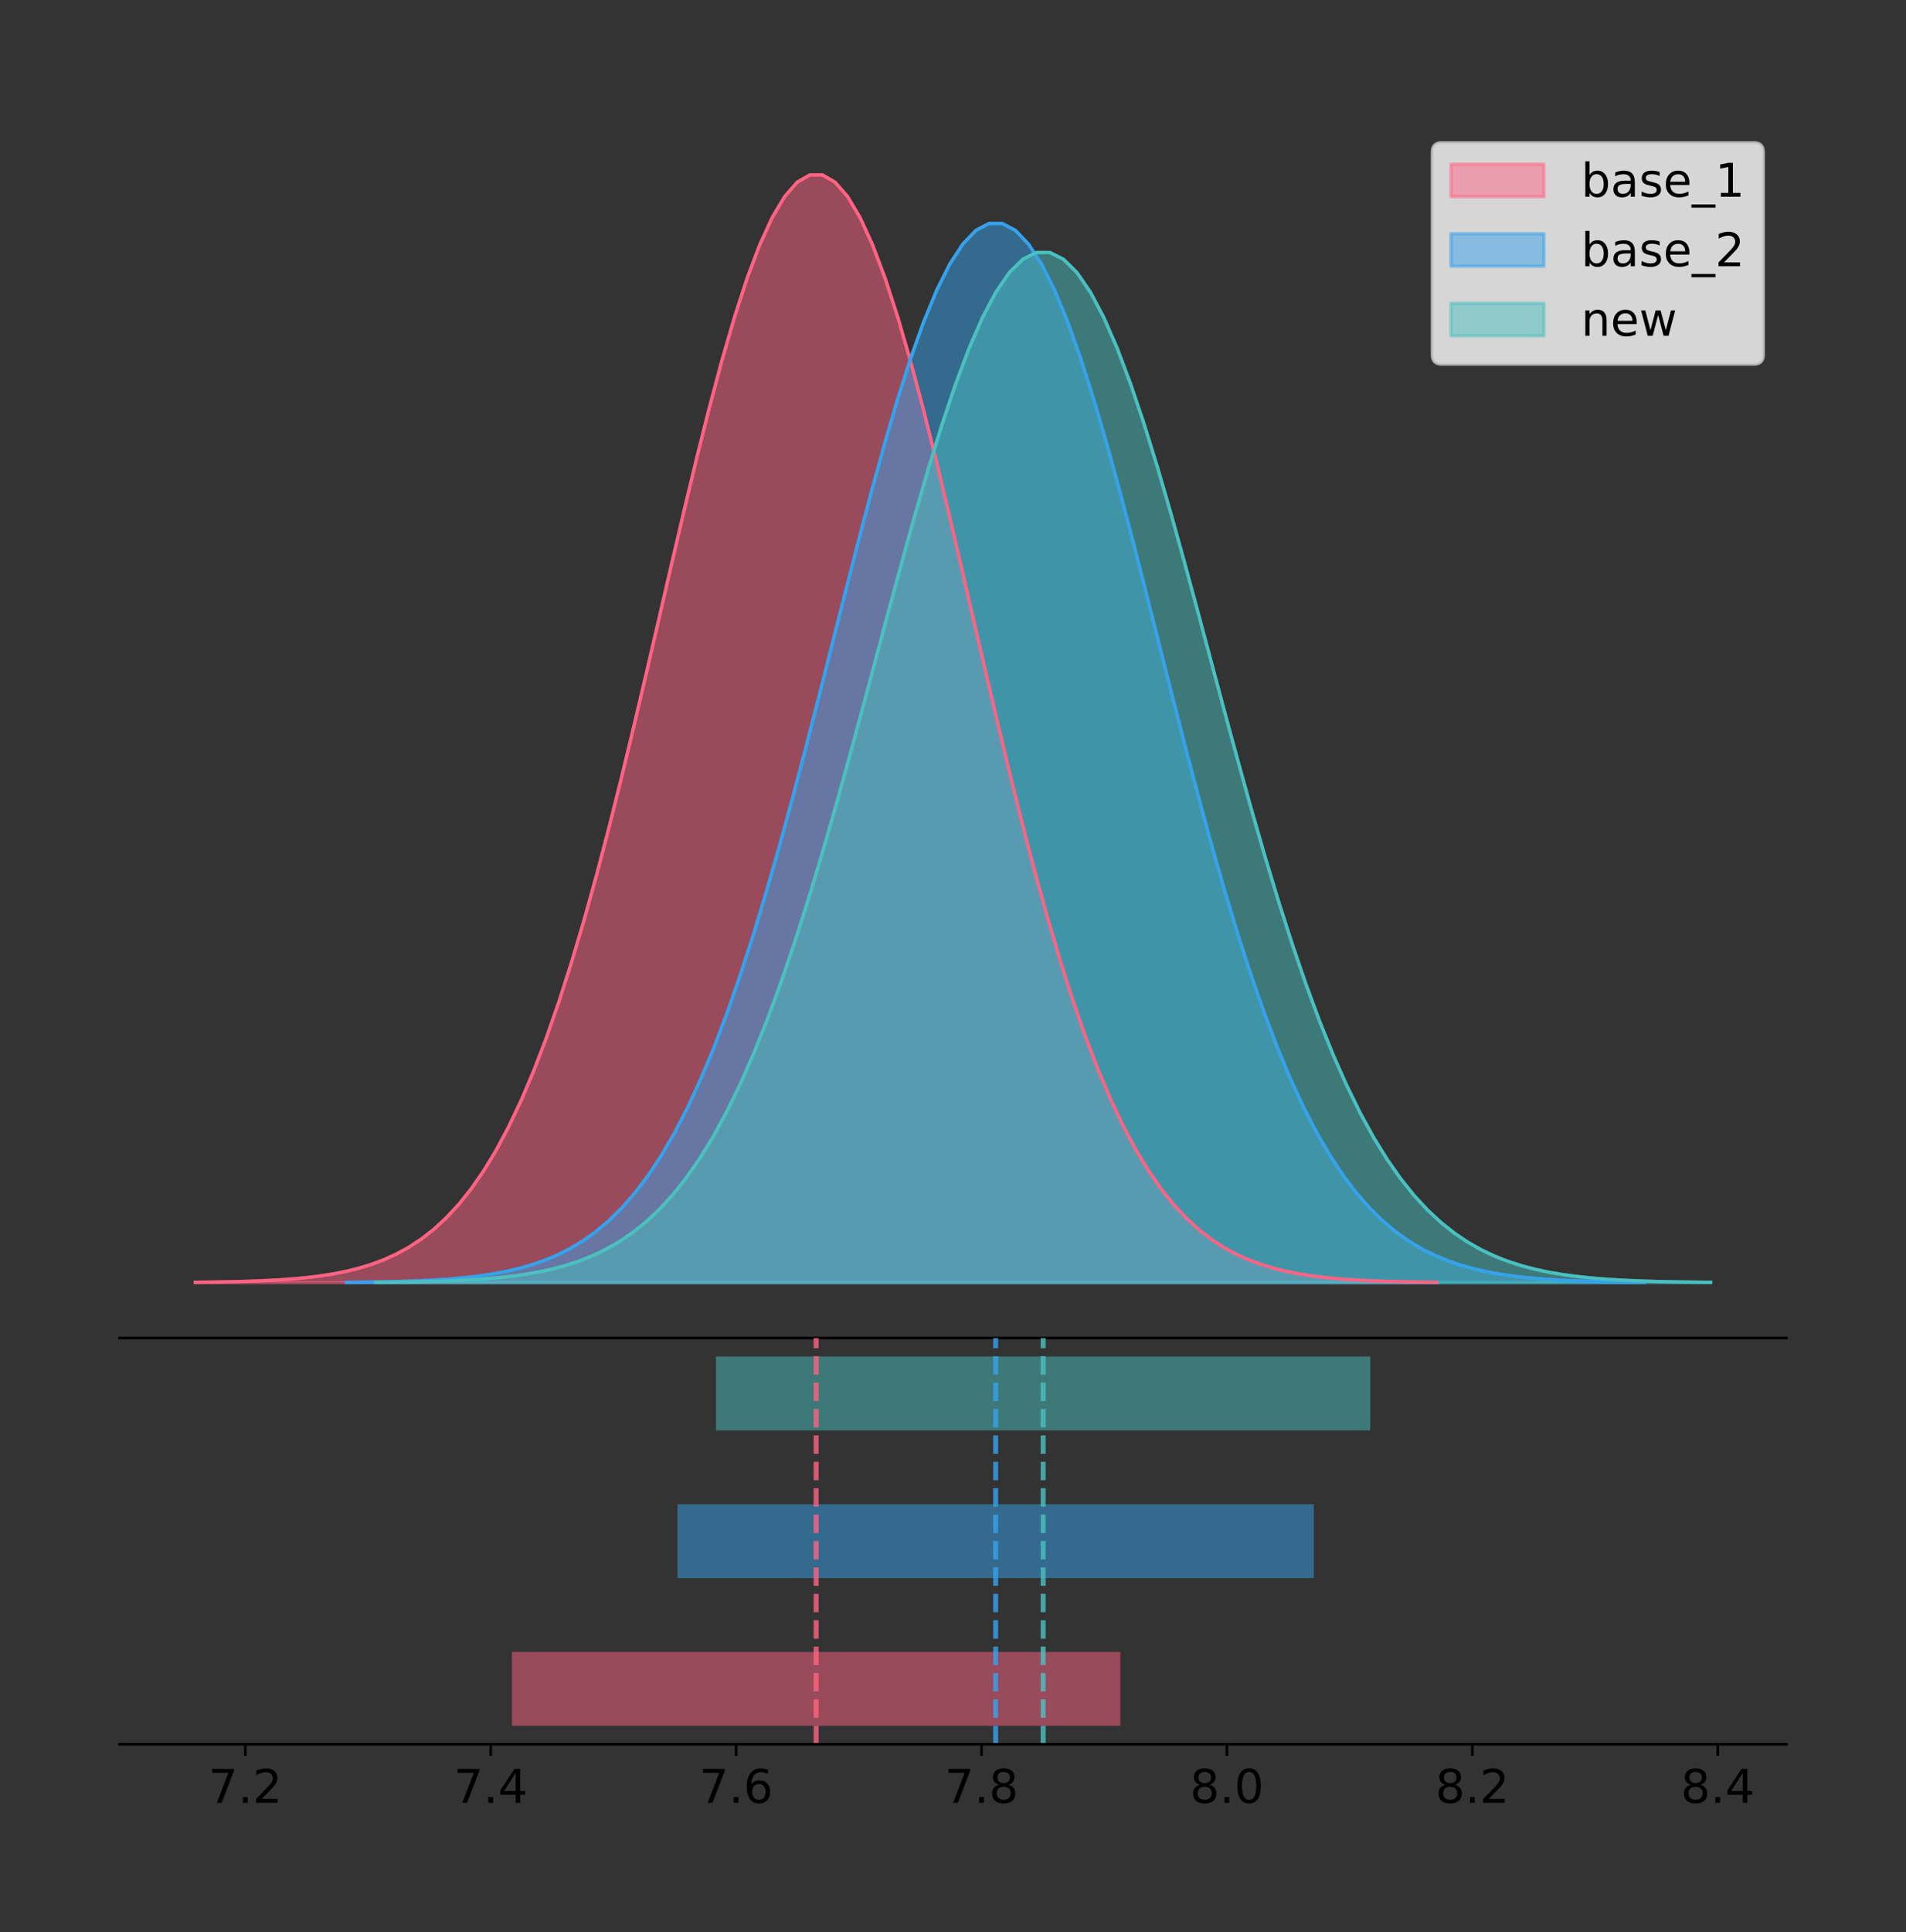 <?xml version="1.0" encoding="utf-8" standalone="no"?>
<!DOCTYPE svg PUBLIC "-//W3C//DTD SVG 1.1//EN"
  "http://www.w3.org/Graphics/SVG/1.1/DTD/svg11.dtd">
<!-- Created with matplotlib (https://matplotlib.org/) -->
<svg height="581.789pt" version="1.1" viewBox="0 0 574.2 581.789" width="574.2pt" xmlns="http://www.w3.org/2000/svg" xmlns:xlink="http://www.w3.org/1999/xlink">
 <rect x="0" y="0" width="574.2" height="581.789" fill="#333333" stroke="none"/>
 <defs>
  <style type="text/css">
*{stroke-linecap:butt;stroke-linejoin:round;}
  </style>
 </defs>
 <g id="figure_1">
  <g id="patch_1">
   <path d="M 0 581.789 
L 574.2 581.789 
L 574.2 0 
L 0 0 
z
" style="fill:none;"/>
  </g>
  <g id="axes_1">
   <g id="patch_2">
    <path d="M 36 402.93 
L 538.2 402.93 
L 538.2 36 
L 36 36 
z
" style="fill:none;"/>
   </g>
   <g id="PolyCollection_1">
    <defs>
     <path d="M 58.827 -195.538 
L 58.827 -195.65 
L 62.606 -195.692 
L 66.384 -195.749 
L 70.163 -195.825 
L 73.941 -195.925 
L 77.72 -196.058 
L 81.498 -196.23 
L 85.277 -196.455 
L 89.056 -196.744 
L 92.834 -197.115 
L 96.613 -197.585 
L 100.391 -198.179 
L 104.17 -198.923 
L 107.948 -199.848 
L 111.727 -200.99 
L 115.505 -202.39 
L 119.284 -204.093 
L 123.062 -206.151 
L 126.841 -208.617 
L 130.619 -211.552 
L 134.398 -215.017 
L 138.177 -219.078 
L 141.955 -223.801 
L 145.734 -229.25 
L 149.512 -235.488 
L 153.291 -242.572 
L 157.069 -250.552 
L 160.848 -259.468 
L 164.626 -269.344 
L 168.405 -280.192 
L 172.183 -292.002 
L 175.962 -304.744 
L 179.74 -318.365 
L 183.519 -332.786 
L 187.298 -347.901 
L 191.076 -363.58 
L 194.855 -379.667 
L 198.633 -395.98 
L 202.412 -412.318 
L 206.19 -428.462 
L 209.969 -444.18 
L 213.747 -459.23 
L 217.526 -473.372 
L 221.304 -486.366 
L 225.083 -497.987 
L 228.861 -508.025 
L 232.64 -516.294 
L 236.419 -522.64 
L 240.197 -526.94 
L 243.976 -529.111 
L 247.754 -529.111 
L 251.533 -526.94 
L 255.311 -522.64 
L 259.09 -516.294 
L 262.868 -508.025 
L 266.647 -497.987 
L 270.425 -486.366 
L 274.204 -473.372 
L 277.982 -459.23 
L 281.761 -444.18 
L 285.539 -428.462 
L 289.318 -412.318 
L 293.097 -395.98 
L 296.875 -379.667 
L 300.654 -363.58 
L 304.432 -347.901 
L 308.211 -332.786 
L 311.989 -318.365 
L 315.768 -304.744 
L 319.546 -292.002 
L 323.325 -280.192 
L 327.103 -269.344 
L 330.882 -259.468 
L 334.66 -250.552 
L 338.439 -242.572 
L 342.218 -235.488 
L 345.996 -229.25 
L 349.775 -223.801 
L 353.553 -219.078 
L 357.332 -215.017 
L 361.11 -211.552 
L 364.889 -208.617 
L 368.667 -206.151 
L 372.446 -204.093 
L 376.224 -202.39 
L 380.003 -200.99 
L 383.781 -199.848 
L 387.56 -198.923 
L 391.339 -198.179 
L 395.117 -197.585 
L 398.896 -197.115 
L 402.674 -196.744 
L 406.453 -196.455 
L 410.231 -196.23 
L 414.01 -196.058 
L 417.788 -195.925 
L 421.567 -195.825 
L 425.345 -195.749 
L 429.124 -195.692 
L 432.902 -195.65 
L 432.902 -195.538 
L 432.902 -195.538 
L 429.124 -195.538 
L 425.345 -195.538 
L 421.567 -195.538 
L 417.788 -195.538 
L 414.01 -195.538 
L 410.231 -195.538 
L 406.453 -195.538 
L 402.674 -195.538 
L 398.896 -195.538 
L 395.117 -195.538 
L 391.339 -195.538 
L 387.56 -195.538 
L 383.781 -195.538 
L 380.003 -195.538 
L 376.224 -195.538 
L 372.446 -195.538 
L 368.667 -195.538 
L 364.889 -195.538 
L 361.11 -195.538 
L 357.332 -195.538 
L 353.553 -195.538 
L 349.775 -195.538 
L 345.996 -195.538 
L 342.218 -195.538 
L 338.439 -195.538 
L 334.66 -195.538 
L 330.882 -195.538 
L 327.103 -195.538 
L 323.325 -195.538 
L 319.546 -195.538 
L 315.768 -195.538 
L 311.989 -195.538 
L 308.211 -195.538 
L 304.432 -195.538 
L 300.654 -195.538 
L 296.875 -195.538 
L 293.097 -195.538 
L 289.318 -195.538 
L 285.539 -195.538 
L 281.761 -195.538 
L 277.982 -195.538 
L 274.204 -195.538 
L 270.425 -195.538 
L 266.647 -195.538 
L 262.868 -195.538 
L 259.09 -195.538 
L 255.311 -195.538 
L 251.533 -195.538 
L 247.754 -195.538 
L 243.976 -195.538 
L 240.197 -195.538 
L 236.419 -195.538 
L 232.64 -195.538 
L 228.861 -195.538 
L 225.083 -195.538 
L 221.304 -195.538 
L 217.526 -195.538 
L 213.747 -195.538 
L 209.969 -195.538 
L 206.19 -195.538 
L 202.412 -195.538 
L 198.633 -195.538 
L 194.855 -195.538 
L 191.076 -195.538 
L 187.298 -195.538 
L 183.519 -195.538 
L 179.74 -195.538 
L 175.962 -195.538 
L 172.183 -195.538 
L 168.405 -195.538 
L 164.626 -195.538 
L 160.848 -195.538 
L 157.069 -195.538 
L 153.291 -195.538 
L 149.512 -195.538 
L 145.734 -195.538 
L 141.955 -195.538 
L 138.177 -195.538 
L 134.398 -195.538 
L 130.619 -195.538 
L 126.841 -195.538 
L 123.062 -195.538 
L 119.284 -195.538 
L 115.505 -195.538 
L 111.727 -195.538 
L 107.948 -195.538 
L 104.17 -195.538 
L 100.391 -195.538 
L 96.613 -195.538 
L 92.834 -195.538 
L 89.056 -195.538 
L 85.277 -195.538 
L 81.498 -195.538 
L 77.72 -195.538 
L 73.941 -195.538 
L 70.163 -195.538 
L 66.384 -195.538 
L 62.606 -195.538 
L 58.827 -195.538 
z
" id="m65e932cab4" style="stroke:#ff6384;stroke-opacity:0.5;"/>
    </defs>
    <g clip-path="url(#p5cfd654e5d)">
     <use style="fill:#ff6384;fill-opacity:0.5;stroke:#ff6384;stroke-opacity:0.5;" x="0" xlink:href="#m65e932cab4" y="581.789"/>
    </g>
   </g>
   <g id="PolyCollection_2">
    <defs>
     <path d="M 104.338 -195.538 
L 104.338 -195.645 
L 108.29 -195.685 
L 112.242 -195.74 
L 116.193 -195.812 
L 120.145 -195.908 
L 124.097 -196.035 
L 128.048 -196.2 
L 132 -196.415 
L 135.952 -196.691 
L 139.904 -197.046 
L 143.855 -197.496 
L 147.807 -198.063 
L 151.759 -198.775 
L 155.71 -199.659 
L 159.662 -200.751 
L 163.614 -202.09 
L 167.565 -203.719 
L 171.517 -205.686 
L 175.469 -208.044 
L 179.42 -210.85 
L 183.372 -214.163 
L 187.324 -218.047 
L 191.275 -222.562 
L 195.227 -227.773 
L 199.179 -233.738 
L 203.131 -240.511 
L 207.082 -248.142 
L 211.034 -256.667 
L 214.986 -266.11 
L 218.937 -276.483 
L 222.889 -287.775 
L 226.841 -299.959 
L 230.792 -312.983 
L 234.744 -326.772 
L 238.696 -341.225 
L 242.647 -356.217 
L 246.599 -371.599 
L 250.551 -387.197 
L 254.502 -402.82 
L 258.454 -418.256 
L 262.406 -433.285 
L 266.358 -447.676 
L 270.309 -461.198 
L 274.261 -473.623 
L 278.213 -484.734 
L 282.164 -494.332 
L 286.116 -502.24 
L 290.068 -508.307 
L 294.019 -512.419 
L 297.971 -514.495 
L 301.923 -514.495 
L 305.874 -512.419 
L 309.826 -508.307 
L 313.778 -502.24 
L 317.73 -494.332 
L 321.681 -484.734 
L 325.633 -473.623 
L 329.585 -461.198 
L 333.536 -447.676 
L 337.488 -433.285 
L 341.44 -418.256 
L 345.391 -402.82 
L 349.343 -387.197 
L 353.295 -371.599 
L 357.246 -356.217 
L 361.198 -341.225 
L 365.15 -326.772 
L 369.101 -312.983 
L 373.053 -299.959 
L 377.005 -287.775 
L 380.957 -276.483 
L 384.908 -266.11 
L 388.86 -256.667 
L 392.812 -248.142 
L 396.763 -240.511 
L 400.715 -233.738 
L 404.667 -227.773 
L 408.618 -222.562 
L 412.57 -218.047 
L 416.522 -214.163 
L 420.473 -210.85 
L 424.425 -208.044 
L 428.377 -205.686 
L 432.328 -203.719 
L 436.28 -202.09 
L 440.232 -200.751 
L 444.184 -199.659 
L 448.135 -198.775 
L 452.087 -198.063 
L 456.039 -197.496 
L 459.99 -197.046 
L 463.942 -196.691 
L 467.894 -196.415 
L 471.845 -196.2 
L 475.797 -196.035 
L 479.749 -195.908 
L 483.7 -195.812 
L 487.652 -195.74 
L 491.604 -195.685 
L 495.555 -195.645 
L 495.555 -195.538 
L 495.555 -195.538 
L 491.604 -195.538 
L 487.652 -195.538 
L 483.7 -195.538 
L 479.749 -195.538 
L 475.797 -195.538 
L 471.845 -195.538 
L 467.894 -195.538 
L 463.942 -195.538 
L 459.99 -195.538 
L 456.039 -195.538 
L 452.087 -195.538 
L 448.135 -195.538 
L 444.184 -195.538 
L 440.232 -195.538 
L 436.28 -195.538 
L 432.328 -195.538 
L 428.377 -195.538 
L 424.425 -195.538 
L 420.473 -195.538 
L 416.522 -195.538 
L 412.57 -195.538 
L 408.618 -195.538 
L 404.667 -195.538 
L 400.715 -195.538 
L 396.763 -195.538 
L 392.812 -195.538 
L 388.86 -195.538 
L 384.908 -195.538 
L 380.957 -195.538 
L 377.005 -195.538 
L 373.053 -195.538 
L 369.101 -195.538 
L 365.15 -195.538 
L 361.198 -195.538 
L 357.246 -195.538 
L 353.295 -195.538 
L 349.343 -195.538 
L 345.391 -195.538 
L 341.44 -195.538 
L 337.488 -195.538 
L 333.536 -195.538 
L 329.585 -195.538 
L 325.633 -195.538 
L 321.681 -195.538 
L 317.73 -195.538 
L 313.778 -195.538 
L 309.826 -195.538 
L 305.874 -195.538 
L 301.923 -195.538 
L 297.971 -195.538 
L 294.019 -195.538 
L 290.068 -195.538 
L 286.116 -195.538 
L 282.164 -195.538 
L 278.213 -195.538 
L 274.261 -195.538 
L 270.309 -195.538 
L 266.358 -195.538 
L 262.406 -195.538 
L 258.454 -195.538 
L 254.502 -195.538 
L 250.551 -195.538 
L 246.599 -195.538 
L 242.647 -195.538 
L 238.696 -195.538 
L 234.744 -195.538 
L 230.792 -195.538 
L 226.841 -195.538 
L 222.889 -195.538 
L 218.937 -195.538 
L 214.986 -195.538 
L 211.034 -195.538 
L 207.082 -195.538 
L 203.131 -195.538 
L 199.179 -195.538 
L 195.227 -195.538 
L 191.275 -195.538 
L 187.324 -195.538 
L 183.372 -195.538 
L 179.42 -195.538 
L 175.469 -195.538 
L 171.517 -195.538 
L 167.565 -195.538 
L 163.614 -195.538 
L 159.662 -195.538 
L 155.71 -195.538 
L 151.759 -195.538 
L 147.807 -195.538 
L 143.855 -195.538 
L 139.904 -195.538 
L 135.952 -195.538 
L 132 -195.538 
L 128.048 -195.538 
L 124.097 -195.538 
L 120.145 -195.538 
L 116.193 -195.538 
L 112.242 -195.538 
L 108.29 -195.538 
L 104.338 -195.538 
z
" id="mc307ddf83e" style="stroke:#36a2eb;stroke-opacity:0.5;"/>
    </defs>
    <g clip-path="url(#p5cfd654e5d)">
     <use style="fill:#36a2eb;fill-opacity:0.5;stroke:#36a2eb;stroke-opacity:0.5;" x="0" xlink:href="#mc307ddf83e" y="581.789"/>
    </g>
   </g>
   <g id="PolyCollection_3">
    <defs>
     <path d="M 113.133 -195.538 
L 113.133 -195.642 
L 117.196 -195.681 
L 121.259 -195.734 
L 125.322 -195.805 
L 129.385 -195.898 
L 133.448 -196.021 
L 137.511 -196.182 
L 141.574 -196.391 
L 145.637 -196.66 
L 149.7 -197.004 
L 153.763 -197.442 
L 157.826 -197.994 
L 161.89 -198.686 
L 165.953 -199.546 
L 170.016 -200.608 
L 174.079 -201.91 
L 178.142 -203.494 
L 182.205 -205.408 
L 186.268 -207.701 
L 190.331 -210.43 
L 194.394 -213.653 
L 198.457 -217.43 
L 202.52 -221.822 
L 206.583 -226.889 
L 210.646 -232.691 
L 214.709 -239.279 
L 218.772 -246.7 
L 222.835 -254.991 
L 226.898 -264.176 
L 230.961 -274.265 
L 235.024 -285.248 
L 239.087 -297.098 
L 243.15 -309.765 
L 247.213 -323.176 
L 251.276 -337.233 
L 255.339 -351.814 
L 259.402 -366.774 
L 263.465 -381.945 
L 267.528 -397.14 
L 271.591 -412.153 
L 275.654 -426.77 
L 279.717 -440.767 
L 283.78 -453.918 
L 287.843 -466.003 
L 291.906 -476.81 
L 295.969 -486.145 
L 300.032 -493.835 
L 304.095 -499.736 
L 308.158 -503.735 
L 312.221 -505.754 
L 316.284 -505.754 
L 320.348 -503.735 
L 324.411 -499.736 
L 328.474 -493.835 
L 332.537 -486.145 
L 336.6 -476.81 
L 340.663 -466.003 
L 344.726 -453.918 
L 348.789 -440.767 
L 352.852 -426.77 
L 356.915 -412.153 
L 360.978 -397.14 
L 365.041 -381.945 
L 369.104 -366.774 
L 373.167 -351.814 
L 377.23 -337.233 
L 381.293 -323.176 
L 385.356 -309.765 
L 389.419 -297.098 
L 393.482 -285.248 
L 397.545 -274.265 
L 401.608 -264.176 
L 405.671 -254.991 
L 409.734 -246.7 
L 413.797 -239.279 
L 417.86 -232.691 
L 421.923 -226.889 
L 425.986 -221.822 
L 430.049 -217.43 
L 434.112 -213.653 
L 438.175 -210.43 
L 442.238 -207.701 
L 446.301 -205.408 
L 450.364 -203.494 
L 454.427 -201.91 
L 458.49 -200.608 
L 462.553 -199.546 
L 466.616 -198.686 
L 470.679 -197.994 
L 474.742 -197.442 
L 478.805 -197.004 
L 482.869 -196.66 
L 486.932 -196.391 
L 490.995 -196.182 
L 495.058 -196.021 
L 499.121 -195.898 
L 503.184 -195.805 
L 507.247 -195.734 
L 511.31 -195.681 
L 515.373 -195.642 
L 515.373 -195.538 
L 515.373 -195.538 
L 511.31 -195.538 
L 507.247 -195.538 
L 503.184 -195.538 
L 499.121 -195.538 
L 495.058 -195.538 
L 490.995 -195.538 
L 486.932 -195.538 
L 482.869 -195.538 
L 478.805 -195.538 
L 474.742 -195.538 
L 470.679 -195.538 
L 466.616 -195.538 
L 462.553 -195.538 
L 458.49 -195.538 
L 454.427 -195.538 
L 450.364 -195.538 
L 446.301 -195.538 
L 442.238 -195.538 
L 438.175 -195.538 
L 434.112 -195.538 
L 430.049 -195.538 
L 425.986 -195.538 
L 421.923 -195.538 
L 417.86 -195.538 
L 413.797 -195.538 
L 409.734 -195.538 
L 405.671 -195.538 
L 401.608 -195.538 
L 397.545 -195.538 
L 393.482 -195.538 
L 389.419 -195.538 
L 385.356 -195.538 
L 381.293 -195.538 
L 377.23 -195.538 
L 373.167 -195.538 
L 369.104 -195.538 
L 365.041 -195.538 
L 360.978 -195.538 
L 356.915 -195.538 
L 352.852 -195.538 
L 348.789 -195.538 
L 344.726 -195.538 
L 340.663 -195.538 
L 336.6 -195.538 
L 332.537 -195.538 
L 328.474 -195.538 
L 324.411 -195.538 
L 320.348 -195.538 
L 316.284 -195.538 
L 312.221 -195.538 
L 308.158 -195.538 
L 304.095 -195.538 
L 300.032 -195.538 
L 295.969 -195.538 
L 291.906 -195.538 
L 287.843 -195.538 
L 283.78 -195.538 
L 279.717 -195.538 
L 275.654 -195.538 
L 271.591 -195.538 
L 267.528 -195.538 
L 263.465 -195.538 
L 259.402 -195.538 
L 255.339 -195.538 
L 251.276 -195.538 
L 247.213 -195.538 
L 243.15 -195.538 
L 239.087 -195.538 
L 235.024 -195.538 
L 230.961 -195.538 
L 226.898 -195.538 
L 222.835 -195.538 
L 218.772 -195.538 
L 214.709 -195.538 
L 210.646 -195.538 
L 206.583 -195.538 
L 202.52 -195.538 
L 198.457 -195.538 
L 194.394 -195.538 
L 190.331 -195.538 
L 186.268 -195.538 
L 182.205 -195.538 
L 178.142 -195.538 
L 174.079 -195.538 
L 170.016 -195.538 
L 165.953 -195.538 
L 161.89 -195.538 
L 157.826 -195.538 
L 153.763 -195.538 
L 149.7 -195.538 
L 145.637 -195.538 
L 141.574 -195.538 
L 137.511 -195.538 
L 133.448 -195.538 
L 129.385 -195.538 
L 125.322 -195.538 
L 121.259 -195.538 
L 117.196 -195.538 
L 113.133 -195.538 
z
" id="m5827f3f009" style="stroke:#4bc0c0;stroke-opacity:0.5;"/>
    </defs>
    <g clip-path="url(#p5cfd654e5d)">
     <use style="fill:#4bc0c0;fill-opacity:0.5;stroke:#4bc0c0;stroke-opacity:0.5;" x="0" xlink:href="#m5827f3f009" y="581.789"/>
    </g>
   </g>
   <g id="line2d_1">
    <path clip-path="url(#p5cfd654e5d)" d="M 58.827 386.139 
L 62.606 386.097 
L 66.384 386.04 
L 70.163 385.965 
L 73.941 385.864 
L 77.72 385.732 
L 81.498 385.559 
L 85.277 385.334 
L 89.056 385.045 
L 92.834 384.675 
L 96.613 384.204 
L 100.391 383.61 
L 104.17 382.867 
L 107.948 381.941 
L 111.727 380.799 
L 115.505 379.399 
L 119.284 377.696 
L 123.062 375.639 
L 126.841 373.172 
L 130.619 370.238 
L 134.398 366.772 
L 138.177 362.711 
L 141.955 357.989 
L 145.734 352.539 
L 149.512 346.301 
L 153.291 339.217 
L 157.069 331.237 
L 160.848 322.322 
L 164.626 312.445 
L 168.405 301.597 
L 172.183 289.787 
L 175.962 277.045 
L 179.74 263.424 
L 183.519 249.004 
L 187.298 233.888 
L 191.076 218.209 
L 194.855 202.123 
L 198.633 185.809 
L 202.412 169.471 
L 206.19 153.327 
L 209.969 137.61 
L 213.747 122.559 
L 217.526 108.418 
L 221.304 95.423 
L 225.083 83.803 
L 228.861 73.765 
L 232.64 65.495 
L 236.419 59.15 
L 240.197 54.85 
L 243.976 52.679 
L 247.754 52.679 
L 251.533 54.85 
L 255.311 59.15 
L 259.09 65.495 
L 262.868 73.765 
L 266.647 83.803 
L 270.425 95.423 
L 274.204 108.418 
L 277.982 122.559 
L 281.761 137.61 
L 285.539 153.327 
L 289.318 169.471 
L 293.097 185.809 
L 296.875 202.123 
L 300.654 218.209 
L 304.432 233.888 
L 308.211 249.004 
L 311.989 263.424 
L 315.768 277.045 
L 319.546 289.787 
L 323.325 301.597 
L 327.103 312.445 
L 330.882 322.322 
L 334.66 331.237 
L 338.439 339.217 
L 342.218 346.301 
L 345.996 352.539 
L 349.775 357.989 
L 353.553 362.711 
L 357.332 366.772 
L 361.11 370.238 
L 364.889 373.172 
L 368.667 375.639 
L 372.446 377.696 
L 376.224 379.399 
L 380.003 380.799 
L 383.781 381.941 
L 387.56 382.867 
L 391.339 383.61 
L 395.117 384.204 
L 398.896 384.675 
L 402.674 385.045 
L 406.453 385.334 
L 410.231 385.559 
L 414.01 385.732 
L 417.788 385.864 
L 421.567 385.965 
L 425.345 386.04 
L 429.124 386.097 
L 432.902 386.139 
" style="fill:none;stroke:#ff6384;stroke-linecap:square;"/>
   </g>
   <g id="line2d_2">
    <path clip-path="url(#p5cfd654e5d)" d="M 104.338 386.144 
L 108.29 386.104 
L 112.242 386.05 
L 116.193 385.977 
L 120.145 385.881 
L 124.097 385.755 
L 128.048 385.589 
L 132 385.375 
L 135.952 385.098 
L 139.904 384.744 
L 143.855 384.294 
L 147.807 383.726 
L 151.759 383.015 
L 155.71 382.13 
L 159.662 381.038 
L 163.614 379.7 
L 167.565 378.071 
L 171.517 376.104 
L 175.469 373.745 
L 179.42 370.939 
L 183.372 367.626 
L 187.324 363.743 
L 191.275 359.227 
L 195.227 354.017 
L 199.179 348.052 
L 203.131 341.278 
L 207.082 333.647 
L 211.034 325.123 
L 214.986 315.679 
L 218.937 305.307 
L 222.889 294.014 
L 226.841 281.83 
L 230.792 268.806 
L 234.744 255.017 
L 238.696 240.564 
L 242.647 225.572 
L 246.599 210.19 
L 250.551 194.592 
L 254.502 178.97 
L 258.454 163.533 
L 262.406 148.504 
L 266.358 134.113 
L 270.309 120.592 
L 274.261 108.167 
L 278.213 97.055 
L 282.164 87.457 
L 286.116 79.55 
L 290.068 73.482 
L 294.019 69.371 
L 297.971 67.295 
L 301.923 67.295 
L 305.874 69.371 
L 309.826 73.482 
L 313.778 79.55 
L 317.73 87.457 
L 321.681 97.055 
L 325.633 108.167 
L 329.585 120.592 
L 333.536 134.113 
L 337.488 148.504 
L 341.44 163.533 
L 345.391 178.97 
L 349.343 194.592 
L 353.295 210.19 
L 357.246 225.572 
L 361.198 240.564 
L 365.15 255.017 
L 369.101 268.806 
L 373.053 281.83 
L 377.005 294.014 
L 380.957 305.307 
L 384.908 315.679 
L 388.86 325.123 
L 392.812 333.647 
L 396.763 341.278 
L 400.715 348.052 
L 404.667 354.017 
L 408.618 359.227 
L 412.57 363.743 
L 416.522 367.626 
L 420.473 370.939 
L 424.425 373.745 
L 428.377 376.104 
L 432.328 378.071 
L 436.28 379.7 
L 440.232 381.038 
L 444.184 382.13 
L 448.135 383.015 
L 452.087 383.726 
L 456.039 384.294 
L 459.99 384.744 
L 463.942 385.098 
L 467.894 385.375 
L 471.845 385.589 
L 475.797 385.755 
L 479.749 385.881 
L 483.7 385.977 
L 487.652 386.05 
L 491.604 386.104 
L 495.555 386.144 
" style="fill:none;stroke:#36a2eb;stroke-linecap:square;"/>
   </g>
   <g id="line2d_3">
    <path clip-path="url(#p5cfd654e5d)" d="M 113.133 386.147 
L 117.196 386.108 
L 121.259 386.055 
L 125.322 385.985 
L 129.385 385.891 
L 133.448 385.768 
L 137.511 385.607 
L 141.574 385.399 
L 145.637 385.13 
L 149.7 384.785 
L 153.763 384.347 
L 157.826 383.795 
L 161.89 383.104 
L 165.953 382.243 
L 170.016 381.181 
L 174.079 379.879 
L 178.142 378.295 
L 182.205 376.382 
L 186.268 374.088 
L 190.331 371.359 
L 194.394 368.136 
L 198.457 364.36 
L 202.52 359.968 
L 206.583 354.9 
L 210.646 349.099 
L 214.709 342.51 
L 218.772 335.089 
L 222.835 326.798 
L 226.898 317.613 
L 230.961 307.525 
L 235.024 296.542 
L 239.087 284.691 
L 243.15 272.024 
L 247.213 258.613 
L 251.276 244.556 
L 255.339 229.975 
L 259.402 215.015 
L 263.465 199.844 
L 267.528 184.65 
L 271.591 169.636 
L 275.654 155.019 
L 279.717 141.023 
L 283.78 127.871 
L 287.843 115.787 
L 291.906 104.98 
L 295.969 95.645 
L 300.032 87.954 
L 304.095 82.053 
L 308.158 78.054 
L 312.221 76.035 
L 316.284 76.035 
L 320.348 78.054 
L 324.411 82.053 
L 328.474 87.954 
L 332.537 95.645 
L 336.6 104.98 
L 340.663 115.787 
L 344.726 127.871 
L 348.789 141.023 
L 352.852 155.019 
L 356.915 169.636 
L 360.978 184.65 
L 365.041 199.844 
L 369.104 215.015 
L 373.167 229.975 
L 377.23 244.556 
L 381.293 258.613 
L 385.356 272.024 
L 389.419 284.691 
L 393.482 296.542 
L 397.545 307.525 
L 401.608 317.613 
L 405.671 326.798 
L 409.734 335.089 
L 413.797 342.51 
L 417.86 349.099 
L 421.923 354.9 
L 425.986 359.968 
L 430.049 364.36 
L 434.112 368.136 
L 438.175 371.359 
L 442.238 374.088 
L 446.301 376.382 
L 450.364 378.295 
L 454.427 379.879 
L 458.49 381.181 
L 462.553 382.243 
L 466.616 383.104 
L 470.679 383.795 
L 474.742 384.347 
L 478.805 384.785 
L 482.869 385.13 
L 486.932 385.399 
L 490.995 385.607 
L 495.058 385.768 
L 499.121 385.891 
L 503.184 385.985 
L 507.247 386.055 
L 511.31 386.108 
L 515.373 386.147 
" style="fill:none;stroke:#4bc0c0;stroke-linecap:square;"/>
   </g>
   <g id="patch_3">
    <path d="M 36 402.93 
L 538.2 402.93 
" style="fill:none;stroke:#000000;stroke-linecap:square;stroke-linejoin:miter;stroke-width:0.8;"/>
   </g>
   <g id="legend_1">
    <g id="patch_4">
     <path d="M 434.318 109.627 
L 528.4 109.627 
Q 531.2 109.627 531.2 106.827 
L 531.2 45.8 
Q 531.2 43 528.4 43 
L 434.318 43 
Q 431.518 43 431.518 45.8 
L 431.518 106.827 
Q 431.518 109.627 434.318 109.627 
z
" style="fill:#ffffff;opacity:0.8;stroke:#cccccc;stroke-linejoin:miter;"/>
    </g>
    <g id="patch_5">
     <path d="M 437.118 59.238 
L 465.118 59.238 
L 465.118 49.438 
L 437.118 49.438 
z
" style="fill:#ff6384;opacity:0.5;stroke:#ff6384;stroke-linejoin:miter;"/>
    </g>
    <g id="text_1">
     <!-- base_1 -->
     <defs>
      <path d="M 48.688 27.297 
Q 48.688 37.203 44.609 42.844 
Q 40.531 48.484 33.406 48.484 
Q 26.266 48.484 22.188 42.844 
Q 18.109 37.203 18.109 27.297 
Q 18.109 17.391 22.188 11.75 
Q 26.266 6.109 33.406 6.109 
Q 40.531 6.109 44.609 11.75 
Q 48.688 17.391 48.688 27.297 
z
M 18.109 46.391 
Q 20.953 51.266 25.266 53.625 
Q 29.594 56 35.594 56 
Q 45.562 56 51.781 48.094 
Q 58.016 40.188 58.016 27.297 
Q 58.016 14.406 51.781 6.484 
Q 45.562 -1.422 35.594 -1.422 
Q 29.594 -1.422 25.266 0.953 
Q 20.953 3.328 18.109 8.203 
L 18.109 0 
L 9.078 0 
L 9.078 75.984 
L 18.109 75.984 
z
" id="DejaVuSans-98"/>
      <path d="M 34.281 27.484 
Q 23.391 27.484 19.188 25 
Q 14.984 22.516 14.984 16.5 
Q 14.984 11.719 18.141 8.906 
Q 21.297 6.109 26.703 6.109 
Q 34.188 6.109 38.703 11.406 
Q 43.219 16.703 43.219 25.484 
L 43.219 27.484 
z
M 52.203 31.203 
L 52.203 0 
L 43.219 0 
L 43.219 8.297 
Q 40.141 3.328 35.547 0.953 
Q 30.953 -1.422 24.312 -1.422 
Q 15.922 -1.422 10.953 3.297 
Q 6 8.016 6 15.922 
Q 6 25.141 12.172 29.828 
Q 18.359 34.516 30.609 34.516 
L 43.219 34.516 
L 43.219 35.406 
Q 43.219 41.609 39.141 45 
Q 35.062 48.391 27.688 48.391 
Q 23 48.391 18.547 47.266 
Q 14.109 46.141 10.016 43.891 
L 10.016 52.203 
Q 14.938 54.109 19.578 55.047 
Q 24.219 56 28.609 56 
Q 40.484 56 46.344 49.844 
Q 52.203 43.703 52.203 31.203 
z
" id="DejaVuSans-97"/>
      <path d="M 44.281 53.078 
L 44.281 44.578 
Q 40.484 46.531 36.375 47.5 
Q 32.281 48.484 27.875 48.484 
Q 21.188 48.484 17.844 46.438 
Q 14.5 44.391 14.5 40.281 
Q 14.5 37.156 16.891 35.375 
Q 19.281 33.594 26.516 31.984 
L 29.594 31.297 
Q 39.156 29.25 43.188 25.516 
Q 47.219 21.781 47.219 15.094 
Q 47.219 7.469 41.188 3.016 
Q 35.156 -1.422 24.609 -1.422 
Q 20.219 -1.422 15.453 -0.562 
Q 10.688 0.297 5.422 2 
L 5.422 11.281 
Q 10.406 8.688 15.234 7.391 
Q 20.062 6.109 24.812 6.109 
Q 31.156 6.109 34.562 8.281 
Q 37.984 10.453 37.984 14.406 
Q 37.984 18.062 35.516 20.016 
Q 33.062 21.969 24.703 23.781 
L 21.578 24.516 
Q 13.234 26.266 9.516 29.906 
Q 5.812 33.547 5.812 39.891 
Q 5.812 47.609 11.281 51.797 
Q 16.75 56 26.812 56 
Q 31.781 56 36.172 55.266 
Q 40.578 54.547 44.281 53.078 
z
" id="DejaVuSans-115"/>
      <path d="M 56.203 29.594 
L 56.203 25.203 
L 14.891 25.203 
Q 15.484 15.922 20.484 11.062 
Q 25.484 6.203 34.422 6.203 
Q 39.594 6.203 44.453 7.469 
Q 49.312 8.734 54.109 11.281 
L 54.109 2.781 
Q 49.266 0.734 44.188 -0.344 
Q 39.109 -1.422 33.891 -1.422 
Q 20.797 -1.422 13.156 6.188 
Q 5.516 13.812 5.516 26.812 
Q 5.516 40.234 12.766 48.109 
Q 20.016 56 32.328 56 
Q 43.359 56 49.781 48.891 
Q 56.203 41.797 56.203 29.594 
z
M 47.219 32.234 
Q 47.125 39.594 43.094 43.984 
Q 39.062 48.391 32.422 48.391 
Q 24.906 48.391 20.391 44.141 
Q 15.875 39.891 15.188 32.172 
z
" id="DejaVuSans-101"/>
      <path d="M 50.984 -16.609 
L 50.984 -23.578 
L -0.984 -23.578 
L -0.984 -16.609 
z
" id="DejaVuSans-95"/>
      <path d="M 12.406 8.297 
L 28.516 8.297 
L 28.516 63.922 
L 10.984 60.406 
L 10.984 69.391 
L 28.422 72.906 
L 38.281 72.906 
L 38.281 8.297 
L 54.391 8.297 
L 54.391 0 
L 12.406 0 
z
" id="DejaVuSans-49"/>
     </defs>
     <g transform="translate(476.318 59.238)scale(0.14 -0.14)">
      <use xlink:href="#DejaVuSans-98"/>
      <use x="63.477" xlink:href="#DejaVuSans-97"/>
      <use x="124.756" xlink:href="#DejaVuSans-115"/>
      <use x="176.855" xlink:href="#DejaVuSans-101"/>
      <use x="238.379" xlink:href="#DejaVuSans-95"/>
      <use x="288.379" xlink:href="#DejaVuSans-49"/>
     </g>
    </g>
    <g id="patch_6">
     <path d="M 437.118 80.177 
L 465.118 80.177 
L 465.118 70.377 
L 437.118 70.377 
z
" style="fill:#36a2eb;opacity:0.5;stroke:#36a2eb;stroke-linejoin:miter;"/>
    </g>
    <g id="text_2">
     <!-- base_2 -->
     <defs>
      <path d="M 19.188 8.297 
L 53.609 8.297 
L 53.609 0 
L 7.328 0 
L 7.328 8.297 
Q 12.938 14.109 22.625 23.891 
Q 32.328 33.688 34.812 36.531 
Q 39.547 41.844 41.422 45.531 
Q 43.312 49.219 43.312 52.781 
Q 43.312 58.594 39.234 62.25 
Q 35.156 65.922 28.609 65.922 
Q 23.969 65.922 18.812 64.312 
Q 13.672 62.703 7.812 59.422 
L 7.812 69.391 
Q 13.766 71.781 18.938 73 
Q 24.125 74.219 28.422 74.219 
Q 39.75 74.219 46.484 68.547 
Q 53.219 62.891 53.219 53.422 
Q 53.219 48.922 51.531 44.891 
Q 49.859 40.875 45.406 35.406 
Q 44.188 33.984 37.641 27.219 
Q 31.109 20.453 19.188 8.297 
z
" id="DejaVuSans-50"/>
     </defs>
     <g transform="translate(476.318 80.177)scale(0.14 -0.14)">
      <use xlink:href="#DejaVuSans-98"/>
      <use x="63.477" xlink:href="#DejaVuSans-97"/>
      <use x="124.756" xlink:href="#DejaVuSans-115"/>
      <use x="176.855" xlink:href="#DejaVuSans-101"/>
      <use x="238.379" xlink:href="#DejaVuSans-95"/>
      <use x="288.379" xlink:href="#DejaVuSans-50"/>
     </g>
    </g>
    <g id="patch_7">
     <path d="M 437.118 101.115 
L 465.118 101.115 
L 465.118 91.315 
L 437.118 91.315 
z
" style="fill:#4bc0c0;opacity:0.5;stroke:#4bc0c0;stroke-linejoin:miter;"/>
    </g>
    <g id="text_3">
     <!-- new -->
     <defs>
      <path d="M 54.891 33.016 
L 54.891 0 
L 45.906 0 
L 45.906 32.719 
Q 45.906 40.484 42.875 44.328 
Q 39.844 48.188 33.797 48.188 
Q 26.516 48.188 22.312 43.547 
Q 18.109 38.922 18.109 30.906 
L 18.109 0 
L 9.078 0 
L 9.078 54.688 
L 18.109 54.688 
L 18.109 46.188 
Q 21.344 51.125 25.703 53.562 
Q 30.078 56 35.797 56 
Q 45.219 56 50.047 50.172 
Q 54.891 44.344 54.891 33.016 
z
" id="DejaVuSans-110"/>
      <path d="M 4.203 54.688 
L 13.188 54.688 
L 24.422 12.016 
L 35.594 54.688 
L 46.188 54.688 
L 57.422 12.016 
L 68.609 54.688 
L 77.594 54.688 
L 63.281 0 
L 52.688 0 
L 40.922 44.828 
L 29.109 0 
L 18.5 0 
z
" id="DejaVuSans-119"/>
     </defs>
     <g transform="translate(476.318 101.115)scale(0.14 -0.14)">
      <use xlink:href="#DejaVuSans-110"/>
      <use x="63.379" xlink:href="#DejaVuSans-101"/>
      <use x="124.902" xlink:href="#DejaVuSans-119"/>
     </g>
    </g>
   </g>
  </g>
  <g id="axes_2">
   <g id="patch_8">
    <path d="M 36 525.24 
L 538.2 525.24 
L 538.2 402.93 
L 36 402.93 
z
" style="fill:none;"/>
   </g>
   <g id="patch_9">
    <path clip-path="url(#p50e986093a)" d="M 154.216 519.68 
L 337.513 519.68 
L 337.513 497.442 
L 154.216 497.442 
z
" style="fill:#ff6384;opacity:0.5;"/>
   </g>
   <g id="patch_10">
    <path clip-path="url(#p50e986093a)" d="M 204.099 475.204 
L 395.795 475.204 
L 395.795 452.966 
L 204.099 452.966 
z
" style="fill:#36a2eb;opacity:0.5;"/>
   </g>
   <g id="patch_11">
    <path clip-path="url(#p50e986093a)" d="M 215.704 430.728 
L 412.802 430.728 
L 412.802 408.49 
L 215.704 408.49 
z
" style="fill:#4bc0c0;opacity:0.5;"/>
   </g>
   <g id="matplotlib.axis_1">
    <g id="xtick_1">
     <g id="line2d_4">
      <defs>
       <path d="M 0 0 
L 0 3.5 
" id="m994ed14fb1" style="stroke:#000000;stroke-width:0.8;"/>
      </defs>
      <g>
       <use style="stroke:#000000;stroke-width:0.8;" x="73.896" xlink:href="#m994ed14fb1" y="525.24"/>
      </g>
     </g>
     <g id="text_4">
      <!-- 7.2 -->
      <defs>
       <path d="M 8.203 72.906 
L 55.078 72.906 
L 55.078 68.703 
L 28.609 0 
L 18.312 0 
L 43.219 64.594 
L 8.203 64.594 
z
" id="DejaVuSans-55"/>
       <path d="M 10.688 12.406 
L 21 12.406 
L 21 0 
L 10.688 0 
z
" id="DejaVuSans-46"/>
      </defs>
      <g transform="translate(62.764 542.878)scale(0.14 -0.14)">
       <use xlink:href="#DejaVuSans-55"/>
       <use x="63.623" xlink:href="#DejaVuSans-46"/>
       <use x="95.41" xlink:href="#DejaVuSans-50"/>
      </g>
     </g>
    </g>
    <g id="xtick_2">
     <g id="line2d_5">
      <g>
       <use style="stroke:#000000;stroke-width:0.8;" x="147.83" xlink:href="#m994ed14fb1" y="525.24"/>
      </g>
     </g>
     <g id="text_5">
      <!-- 7.4 -->
      <defs>
       <path d="M 37.797 64.312 
L 12.891 25.391 
L 37.797 25.391 
z
M 35.203 72.906 
L 47.609 72.906 
L 47.609 25.391 
L 58.016 25.391 
L 58.016 17.188 
L 47.609 17.188 
L 47.609 0 
L 37.797 0 
L 37.797 17.188 
L 4.891 17.188 
L 4.891 26.703 
z
" id="DejaVuSans-52"/>
      </defs>
      <g transform="translate(136.697 542.878)scale(0.14 -0.14)">
       <use xlink:href="#DejaVuSans-55"/>
       <use x="63.623" xlink:href="#DejaVuSans-46"/>
       <use x="95.41" xlink:href="#DejaVuSans-52"/>
      </g>
     </g>
    </g>
    <g id="xtick_3">
     <g id="line2d_6">
      <g>
       <use style="stroke:#000000;stroke-width:0.8;" x="221.763" xlink:href="#m994ed14fb1" y="525.24"/>
      </g>
     </g>
     <g id="text_6">
      <!-- 7.6 -->
      <defs>
       <path d="M 33.016 40.375 
Q 26.375 40.375 22.484 35.828 
Q 18.609 31.297 18.609 23.391 
Q 18.609 15.531 22.484 10.953 
Q 26.375 6.391 33.016 6.391 
Q 39.656 6.391 43.531 10.953 
Q 47.406 15.531 47.406 23.391 
Q 47.406 31.297 43.531 35.828 
Q 39.656 40.375 33.016 40.375 
z
M 52.594 71.297 
L 52.594 62.312 
Q 48.875 64.062 45.094 64.984 
Q 41.312 65.922 37.594 65.922 
Q 27.828 65.922 22.672 59.328 
Q 17.531 52.734 16.797 39.406 
Q 19.672 43.656 24.016 45.922 
Q 28.375 48.188 33.594 48.188 
Q 44.578 48.188 50.953 41.516 
Q 57.328 34.859 57.328 23.391 
Q 57.328 12.156 50.688 5.359 
Q 44.047 -1.422 33.016 -1.422 
Q 20.359 -1.422 13.672 8.266 
Q 6.984 17.969 6.984 36.375 
Q 6.984 53.656 15.188 63.938 
Q 23.391 74.219 37.203 74.219 
Q 40.922 74.219 44.703 73.484 
Q 48.484 72.75 52.594 71.297 
z
" id="DejaVuSans-54"/>
      </defs>
      <g transform="translate(210.63 542.878)scale(0.14 -0.14)">
       <use xlink:href="#DejaVuSans-55"/>
       <use x="63.623" xlink:href="#DejaVuSans-46"/>
       <use x="95.41" xlink:href="#DejaVuSans-54"/>
      </g>
     </g>
    </g>
    <g id="xtick_4">
     <g id="line2d_7">
      <g>
       <use style="stroke:#000000;stroke-width:0.8;" x="295.696" xlink:href="#m994ed14fb1" y="525.24"/>
      </g>
     </g>
     <g id="text_7">
      <!-- 7.8 -->
      <defs>
       <path d="M 31.781 34.625 
Q 24.75 34.625 20.719 30.859 
Q 16.703 27.094 16.703 20.516 
Q 16.703 13.922 20.719 10.156 
Q 24.75 6.391 31.781 6.391 
Q 38.812 6.391 42.859 10.172 
Q 46.922 13.969 46.922 20.516 
Q 46.922 27.094 42.891 30.859 
Q 38.875 34.625 31.781 34.625 
z
M 21.922 38.812 
Q 15.578 40.375 12.031 44.719 
Q 8.5 49.078 8.5 55.328 
Q 8.5 64.062 14.719 69.141 
Q 20.953 74.219 31.781 74.219 
Q 42.672 74.219 48.875 69.141 
Q 55.078 64.062 55.078 55.328 
Q 55.078 49.078 51.531 44.719 
Q 48 40.375 41.703 38.812 
Q 48.828 37.156 52.797 32.312 
Q 56.781 27.484 56.781 20.516 
Q 56.781 9.906 50.312 4.234 
Q 43.844 -1.422 31.781 -1.422 
Q 19.734 -1.422 13.25 4.234 
Q 6.781 9.906 6.781 20.516 
Q 6.781 27.484 10.781 32.312 
Q 14.797 37.156 21.922 38.812 
z
M 18.312 54.391 
Q 18.312 48.734 21.844 45.562 
Q 25.391 42.391 31.781 42.391 
Q 38.141 42.391 41.719 45.562 
Q 45.312 48.734 45.312 54.391 
Q 45.312 60.062 41.719 63.234 
Q 38.141 66.406 31.781 66.406 
Q 25.391 66.406 21.844 63.234 
Q 18.312 60.062 18.312 54.391 
z
" id="DejaVuSans-56"/>
      </defs>
      <g transform="translate(284.564 542.878)scale(0.14 -0.14)">
       <use xlink:href="#DejaVuSans-55"/>
       <use x="63.623" xlink:href="#DejaVuSans-46"/>
       <use x="95.41" xlink:href="#DejaVuSans-56"/>
      </g>
     </g>
    </g>
    <g id="xtick_5">
     <g id="line2d_8">
      <g>
       <use style="stroke:#000000;stroke-width:0.8;" x="369.629" xlink:href="#m994ed14fb1" y="525.24"/>
      </g>
     </g>
     <g id="text_8">
      <!-- 8.0 -->
      <defs>
       <path d="M 31.781 66.406 
Q 24.172 66.406 20.328 58.906 
Q 16.5 51.422 16.5 36.375 
Q 16.5 21.391 20.328 13.891 
Q 24.172 6.391 31.781 6.391 
Q 39.453 6.391 43.281 13.891 
Q 47.125 21.391 47.125 36.375 
Q 47.125 51.422 43.281 58.906 
Q 39.453 66.406 31.781 66.406 
z
M 31.781 74.219 
Q 44.047 74.219 50.516 64.516 
Q 56.984 54.828 56.984 36.375 
Q 56.984 17.969 50.516 8.266 
Q 44.047 -1.422 31.781 -1.422 
Q 19.531 -1.422 13.062 8.266 
Q 6.594 17.969 6.594 36.375 
Q 6.594 54.828 13.062 64.516 
Q 19.531 74.219 31.781 74.219 
z
" id="DejaVuSans-48"/>
      </defs>
      <g transform="translate(358.497 542.878)scale(0.14 -0.14)">
       <use xlink:href="#DejaVuSans-56"/>
       <use x="63.623" xlink:href="#DejaVuSans-46"/>
       <use x="95.41" xlink:href="#DejaVuSans-48"/>
      </g>
     </g>
    </g>
    <g id="xtick_6">
     <g id="line2d_9">
      <g>
       <use style="stroke:#000000;stroke-width:0.8;" x="443.562" xlink:href="#m994ed14fb1" y="525.24"/>
      </g>
     </g>
     <g id="text_9">
      <!-- 8.2 -->
      <g transform="translate(432.43 542.878)scale(0.14 -0.14)">
       <use xlink:href="#DejaVuSans-56"/>
       <use x="63.623" xlink:href="#DejaVuSans-46"/>
       <use x="95.41" xlink:href="#DejaVuSans-50"/>
      </g>
     </g>
    </g>
    <g id="xtick_7">
     <g id="line2d_10">
      <g>
       <use style="stroke:#000000;stroke-width:0.8;" x="517.495" xlink:href="#m994ed14fb1" y="525.24"/>
      </g>
     </g>
     <g id="text_10">
      <!-- 8.4 -->
      <g transform="translate(506.363 542.878)scale(0.14 -0.14)">
       <use xlink:href="#DejaVuSans-56"/>
       <use x="63.623" xlink:href="#DejaVuSans-46"/>
       <use x="95.41" xlink:href="#DejaVuSans-52"/>
      </g>
     </g>
    </g>
   </g>
   <g id="line2d_11">
    <path clip-path="url(#p50e986093a)" d="M 245.865 525.24 
L 245.865 402.93 
" style="fill:none;stroke:#ff6384;stroke-dasharray:5.55,2.4;stroke-dashoffset:0;stroke-opacity:0.8;stroke-width:1.5;"/>
   </g>
   <g id="line2d_12">
    <path clip-path="url(#p50e986093a)" d="M 299.947 525.24 
L 299.947 402.93 
" style="fill:none;stroke:#36a2eb;stroke-dasharray:5.55,2.4;stroke-dashoffset:0;stroke-opacity:0.8;stroke-width:1.5;"/>
   </g>
   <g id="line2d_13">
    <path clip-path="url(#p50e986093a)" d="M 314.253 525.24 
L 314.253 402.93 
" style="fill:none;stroke:#4bc0c0;stroke-dasharray:5.55,2.4;stroke-dashoffset:0;stroke-opacity:0.8;stroke-width:1.5;"/>
   </g>
   <g id="patch_12">
    <path d="M 36 525.24 
L 538.2 525.24 
" style="fill:none;stroke:#000000;stroke-linecap:square;stroke-linejoin:miter;stroke-width:0.8;"/>
   </g>
  </g>
 </g>
 <defs>
  <clipPath id="p5cfd654e5d">
   <rect height="366.93" width="502.2" x="36" y="36"/>
  </clipPath>
  <clipPath id="p50e986093a">
   <rect height="122.31" width="502.2" x="36" y="402.93"/>
  </clipPath>
 </defs>
</svg>
